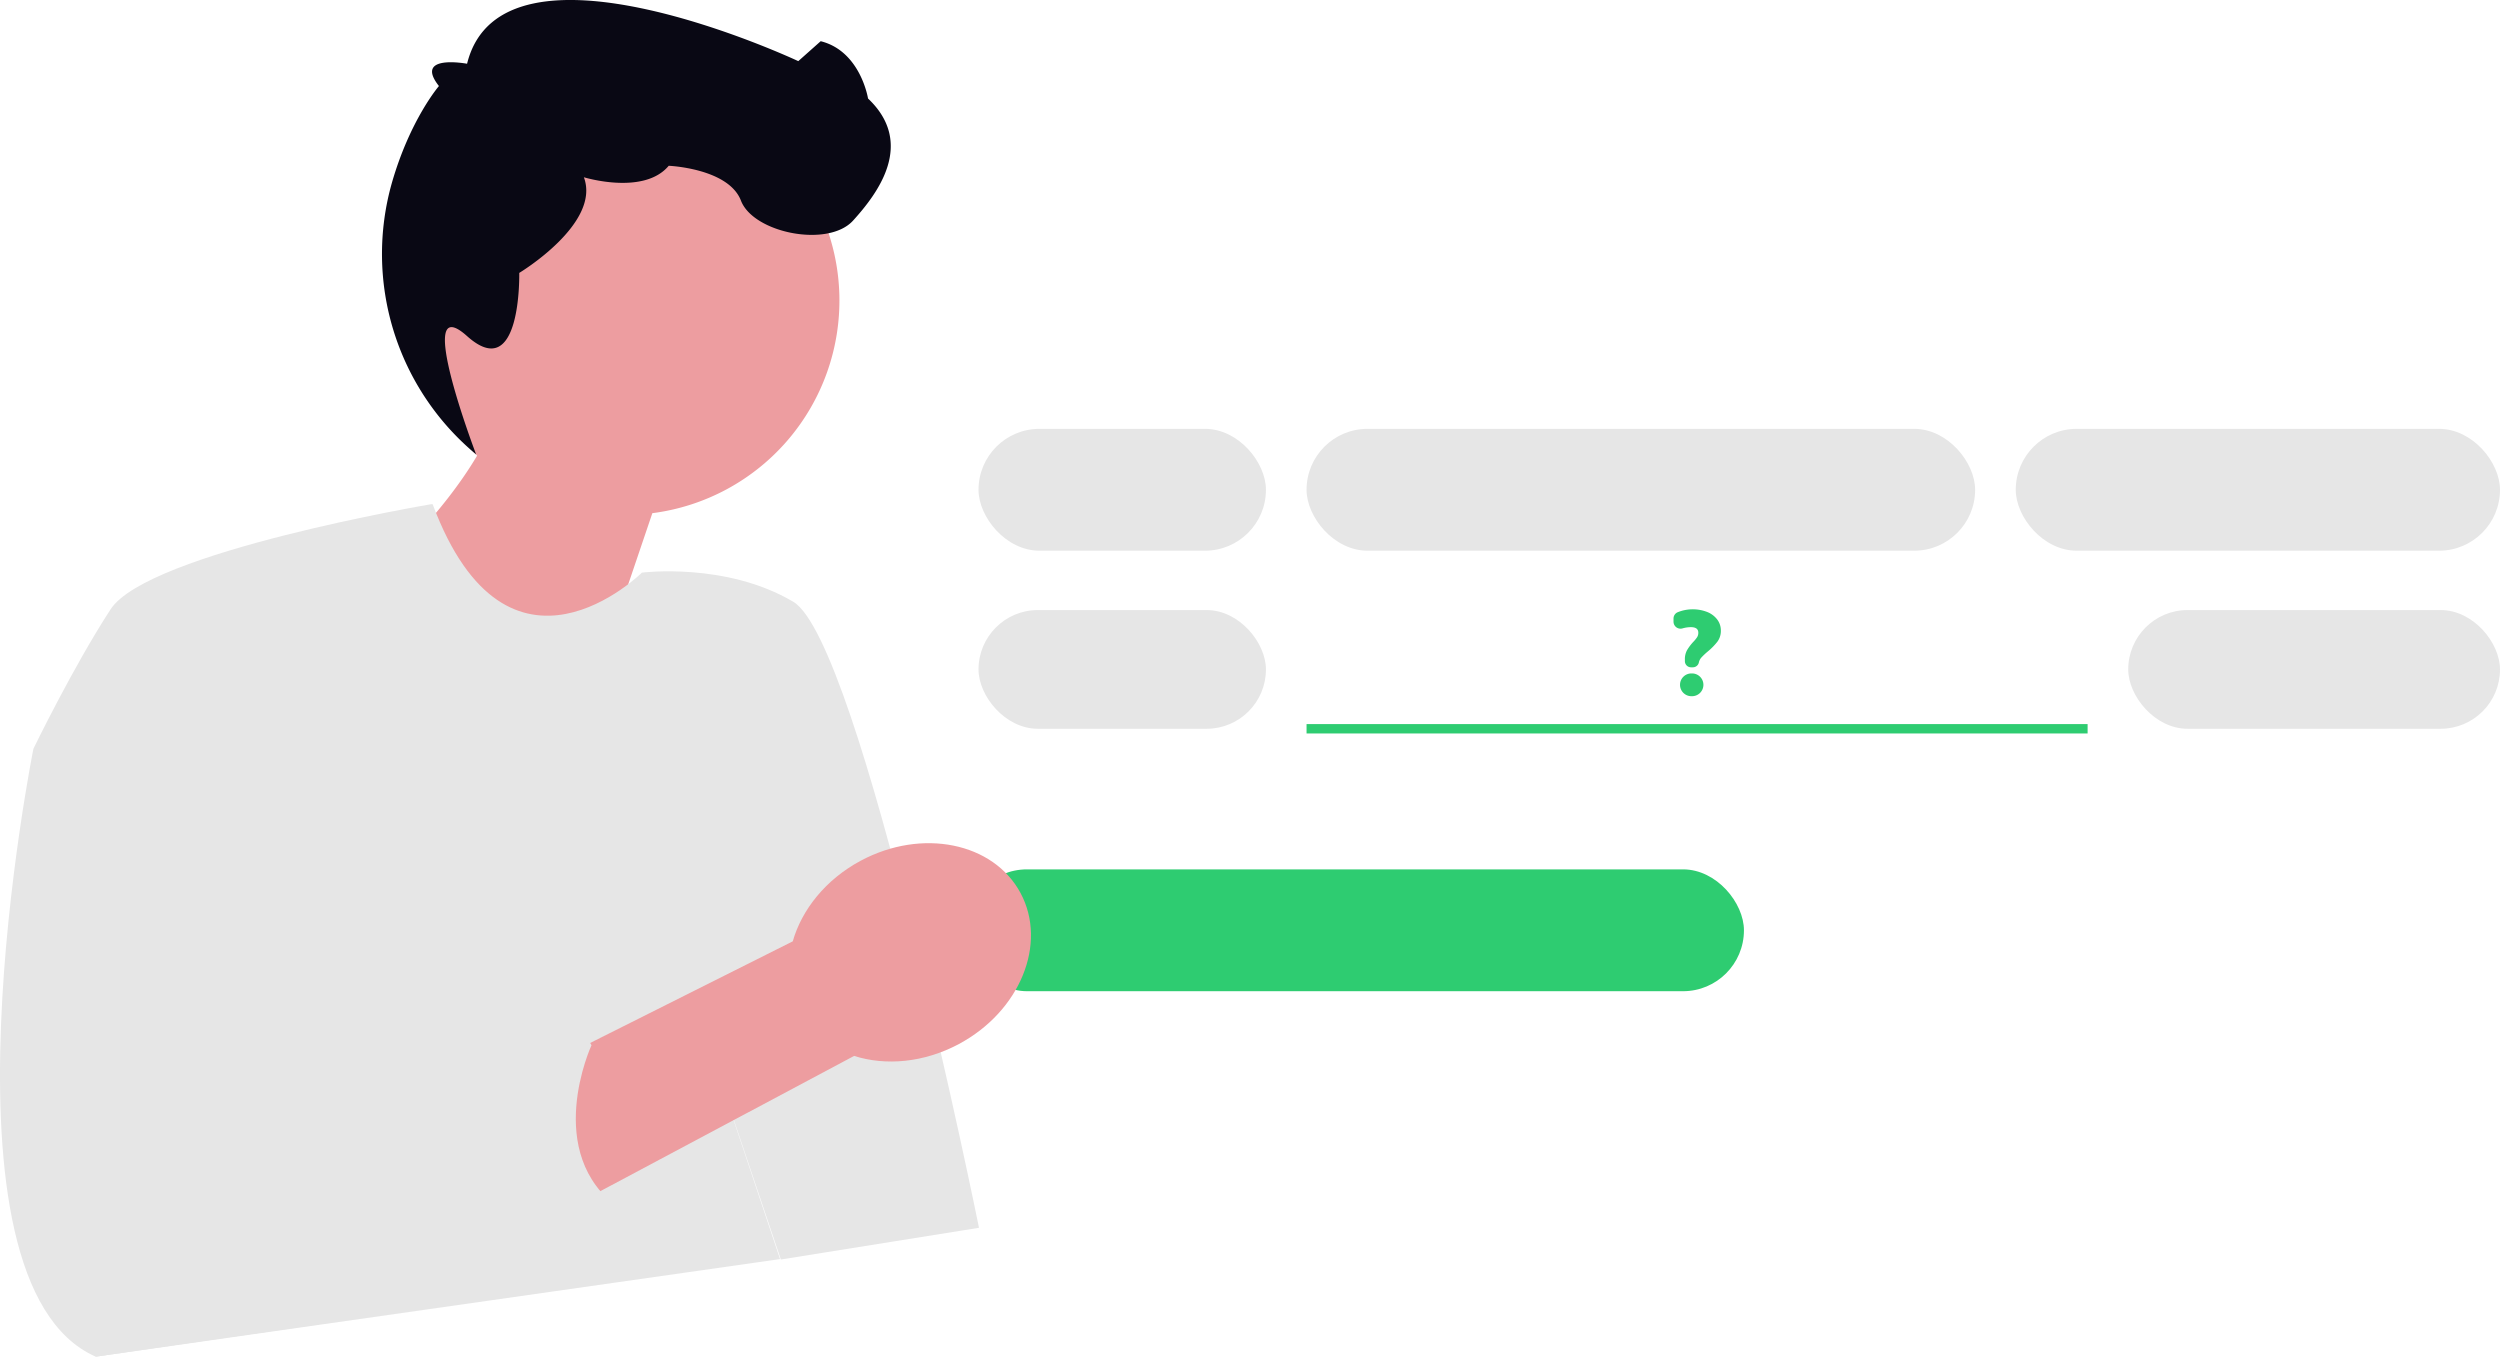 <svg xmlns="http://www.w3.org/2000/svg" width="800.205" height="434.249" viewBox="0 0 800.205 434.249" xmlns:xlink="http://www.w3.org/1999/xlink" role="img" artist="Katerina Limpitsouni" source="https://undraw.co/"><g transform="translate(-604.795 -228.44)"><rect width="249" height="39" rx="19.5" transform="translate(914 506.709)" fill="#2ECC71"/><path d="M163.91,103.535a68.626,68.626,0,1,1,76.3,80.137l-28.462,83.982-56.679-67.363s17.652-15.754,29.052-35.035a68.551,68.551,0,0,1-20.206-61.721Z" transform="translate(573.388 209.027)" fill="#ed9da0"/><path d="M138.038,214.788S47.377,230.075,35.415,248.417s-24.721,44.658-24.721,44.658S-23.6,463.731,30.63,487.655l219.052-31.236L222.818,376.01l27.114,80.543L313.357,446.4S275.45,258.784,253.919,246.025s-48.447-9.331-48.447-9.331-42.862,42.587-66.985-21.889l-.449-.017Z" transform="translate(604.795 175.033)" fill="#e6e6e6"/><path d="M217.932,69.156s19.185,5.895,27.16-3.675c0,0,19.139.8,23.126,11.164S296.129,91.8,304.1,83.025,324.04,58.3,308.889,43.95c0,0-2.392-15.152-15.152-18.342l-7.177,6.38s-94.8-44.583-106.013.835c0,0-17.167-3.236-9.007,7.135,0,0-9.195,10.661-15.027,30.879a83.352,83.352,0,0,0,26.925,87.014h0S163.052,104.339,180.547,120s16.7-20.227,16.7-20.227,26.224-15.777,20.688-30.616Z" transform="translate(573.749 216.021)" fill="#090814"/><path d="M302.418,418.947l-133.433,71.1-25.655-37.828,139.447-69.943c2.908-10.181,10.567-19.817,21.756-25.809,19.578-10.486,42.484-5.851,51.162,10.352s-.159,37.837-19.737,48.323c-11.189,5.993-23.455,7.027-33.541,3.806Z" transform="translate(575.765 147.475)" fill="#ed9da0"/><path d="M94.232,396.958,87.852,416.1s15.152,16.178,0,25.235l53.43-6.893s21.63-15.954,23.176-2.793c0,0,27.064-17.941,32.646-6.776,0,0-16.007,34.614,9.142,52.4l-33.464,15.047-23.836,16.132L38.41,524.552" transform="translate(597.015 138.137)" fill="#e6e6e6"/><rect width="214" height="39" rx="19.5" transform="translate(1023 365.708)" fill="#e6e6e6"/><rect width="92" height="38" rx="19" transform="translate(918 423.708)" fill="#e6e6e6"/><path d="M250,1.5H0v-3H250Z" transform="translate(1023 461.708)" fill="#2ECC71"/><rect width="119" height="38" rx="19" transform="translate(1286 423.708)" fill="#e6e6e6"/><rect width="155" height="39" rx="19.5" transform="translate(1250 365.708)" fill="#e6e6e6"/><rect width="92" height="39" rx="19.5" transform="translate(918 365.708)" fill="#e6e6e6"/><g transform="translate(1140.453 423.466)"><path d="M462.46,381.058h-.582a1.968,1.968,0,0,1-1.966-1.966V378.6a6.015,6.015,0,0,1,.681-3.011,15.838,15.838,0,0,1,1.908-2.564,11.3,11.3,0,0,0,1.3-1.564,2.63,2.63,0,0,0,.41-1.455c0-1.214-.791-1.8-2.417-1.8a9.816,9.816,0,0,0-2.664.4,2.243,2.243,0,0,1-2.859-2.157v-.989a2.2,2.2,0,0,1,1.3-2.017,12.879,12.879,0,0,1,9.51-.083,7.539,7.539,0,0,1,3.2,2.422,5.834,5.834,0,0,1,1.146,3.536,5.751,5.751,0,0,1-1.108,3.536,20.215,20.215,0,0,1-3.1,3.158,22.086,22.086,0,0,0-1.987,1.872,3.456,3.456,0,0,0-.826,1.538A1.961,1.961,0,0,1,462.46,381.058Z" transform="translate(-456.268 -362.491)" fill="#2ECC71"/><path d="M474.11,504.7h-.077a3.644,3.644,0,1,1,0-7.287h.077a3.644,3.644,0,1,1,0,7.287Z" transform="translate(-468.241 -476.884)" fill="#2ECC71"/></g></g></svg>